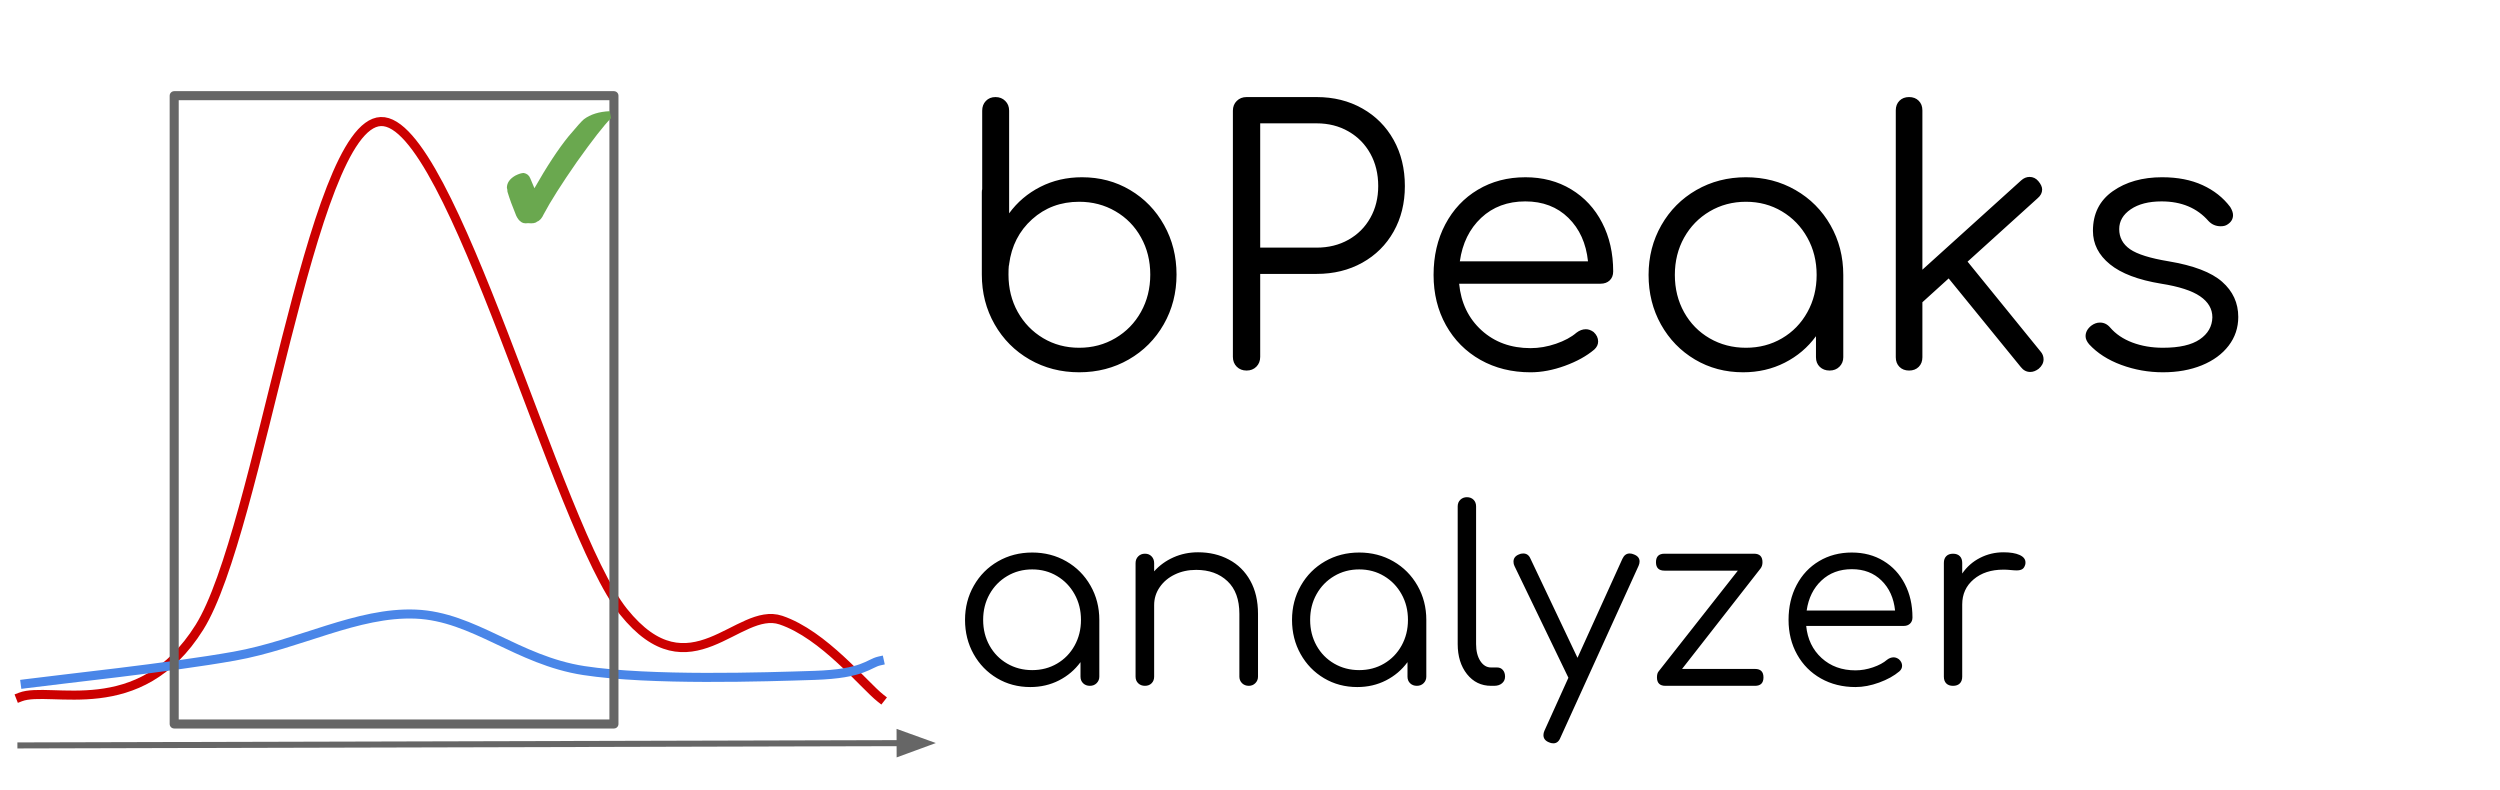 <svg version="1.1" viewBox="0.0 0.0 828.152 261.856" fill="none" stroke="none" stroke-linecap="square" stroke-miterlimit="10" xmlns:xlink="http://www.w3.org/1999/xlink" xmlns="http://www.w3.org/2000/svg"><clipPath id="p.0"><path d="m0 0l828.152 0l0 261.856l-828.152 0l0 -261.856z" clip-rule="nonzero"/></clipPath><g clip-path="url(#p.0)"><path fill="#000000" fill-opacity="0.0" d="m0 0l828.152 0l0 261.856l-828.152 0z" fill-rule="evenodd"/><path fill="#000000" fill-opacity="0.0" d="m305.803 2.386l551.905 0l0 265.858l-551.905 0z" fill-rule="evenodd"/><path fill="#000000" d="m325.366 62.652q-0.125 0.359 -0.125 1.047l0 27.266q0 9.047 4.234 16.469q4.234 7.422 11.594 11.656q7.375 4.234 16.422 4.234q9.047 0 16.406 -4.234q7.375 -4.234 11.609 -11.656q4.234 -7.422 4.234 -16.469q0 -9.047 -4.125 -16.406q-4.109 -7.375 -11.25 -11.609q-7.125 -4.234 -15.938 -4.234q-7.547 0 -13.812 3.188q-6.266 3.188 -10.328 8.766l0 -34.0q0 -1.969 -1.281 -3.234q-1.266 -1.281 -3.234 -1.281q-1.969 0 -3.188 1.281q-1.219 1.266 -1.219 3.234l0 25.984zm32.125 52.547q-6.609 0 -11.953 -3.188q-5.328 -3.188 -8.406 -8.688q-3.062 -5.516 -3.062 -12.359q0 -1.969 0.109 -2.906q0.109 -0.234 0.109 -0.578q1.172 -9.047 7.609 -14.844q6.438 -5.797 15.594 -5.797q6.609 0 12.0 3.141q5.406 3.125 8.469 8.641q3.078 5.5 3.078 12.344q0 6.844 -3.078 12.359q-3.062 5.5 -8.469 8.688q-5.391 3.188 -12.0 3.188zm59.965 3.016q0 1.984 -1.281 3.266q-1.266 1.266 -3.234 1.266q-1.969 0 -3.25 -1.266q-1.281 -1.281 -1.281 -3.266l0 -81.547q0 -1.969 1.281 -3.234q1.281 -1.281 3.25 -1.281l23.203 0q8.469 0 15.125 3.766q6.672 3.766 10.391 10.438q3.719 6.672 3.719 15.266q0 8.469 -3.719 15.078q-3.719 6.609 -10.391 10.328q-6.656 3.703 -15.125 3.703l-18.688 0l0 27.484zm18.688 -36.188q5.906 0 10.547 -2.609q4.641 -2.609 7.25 -7.25q2.609 -4.641 2.609 -10.547q0 -6.031 -2.609 -10.734q-2.609 -4.703 -7.25 -7.359q-4.641 -2.672 -10.547 -2.672l-18.688 0l0 41.172l18.688 0zm69.133 -23.312q8.578 0 15.188 4.0q6.625 4.0 10.266 11.078q3.656 7.078 3.656 16.125q0 1.859 -1.156 2.969q-1.156 1.094 -3.016 1.094l-46.859 0q0.922 9.516 7.422 15.438q6.5 5.906 16.234 5.906q4.188 0 8.422 -1.453q4.234 -1.453 6.781 -3.656q1.5 -1.156 3.125 -1.156q1.281 0 2.562 0.922q1.5 1.391 1.5 3.141q0 1.5 -1.281 2.672q-3.828 3.234 -9.75 5.391q-5.906 2.141 -11.359 2.141q-9.281 0 -16.594 -4.109q-7.297 -4.125 -11.422 -11.484q-4.109 -7.375 -4.109 -16.656q0 -9.391 3.875 -16.75q3.891 -7.375 10.797 -11.484q6.906 -4.125 15.719 -4.125zm0 8.0q-8.812 0 -14.625 5.453q-5.797 5.453 -7.062 14.391l42.453 0q-0.938 -8.938 -6.5 -14.391q-5.562 -5.453 -14.266 -5.453zm73.083 -8.0q9.047 0 16.406 4.234q7.375 4.234 11.609 11.656q4.234 7.422 4.234 16.469l0 27.266q0 1.859 -1.281 3.141q-1.281 1.266 -3.25 1.266q-1.969 0 -3.25 -1.219q-1.266 -1.219 -1.266 -3.188l0 -6.969q-4.062 5.578 -10.328 8.766q-6.266 3.188 -13.812 3.188q-8.812 0 -15.953 -4.234q-7.125 -4.234 -11.25 -11.594q-4.109 -7.375 -4.109 -16.422q0 -9.047 4.234 -16.469q4.234 -7.422 11.594 -11.656q7.375 -4.234 16.422 -4.234zm0 56.484q6.609 0 11.938 -3.125q5.344 -3.125 8.406 -8.641q3.078 -5.516 3.078 -12.359q0 -6.844 -3.078 -12.344q-3.062 -5.516 -8.406 -8.703q-5.328 -3.188 -11.938 -3.188q-6.609 0 -12.016 3.188q-5.391 3.188 -8.469 8.703q-3.062 5.5 -3.062 12.344q0 6.844 3.062 12.359q3.078 5.516 8.469 8.641q5.406 3.125 12.016 3.125zm97.548 1.172q1.047 1.156 1.047 2.656q0 1.75 -1.625 3.141q-1.391 1.047 -2.781 1.047q-1.859 0 -3.125 -1.625l-23.906 -29.359l-8.703 7.891l0 18.219q0 1.969 -1.219 3.188q-1.219 1.219 -3.188 1.219q-1.969 0 -3.188 -1.219q-1.219 -1.219 -1.219 -3.188l0 -81.781q0 -1.969 1.219 -3.188q1.219 -1.219 3.188 -1.219q1.969 0 3.188 1.219q1.219 1.219 1.219 3.188l0 52.781l32.719 -29.578q1.281 -1.156 2.781 -1.156q1.734 0 2.906 1.391q1.266 1.5 1.266 2.781q0 1.625 -1.5 2.891l-23.203 21.0l24.125 29.703zm40.368 -57.656q7.656 0 13.344 2.609q5.688 2.609 9.172 7.25q0.922 1.516 0.922 2.672q0 1.969 -1.859 3.125q-0.812 0.578 -2.203 0.578q-2.438 0 -4.062 -1.734q-5.688 -6.5 -15.547 -6.5q-6.375 0 -10.203 2.609q-3.828 2.609 -3.828 6.562q0 4.172 3.594 6.672q3.594 2.484 12.766 4.0q12.406 2.078 17.734 6.781q5.344 4.703 5.344 11.656q0 5.344 -3.188 9.516q-3.188 4.172 -8.875 6.5q-5.688 2.312 -12.875 2.312q-7.188 0 -13.797 -2.438q-6.609 -2.438 -10.672 -6.844q-1.172 -1.391 -1.172 -2.672q0 -1.969 1.859 -3.469q1.391 -1.047 2.906 -1.047q1.969 0 3.359 1.625q2.781 3.25 7.359 4.984q4.594 1.734 10.156 1.734q8.125 0 12.188 -2.781q4.062 -2.781 4.172 -7.297q0 -4.188 -4.062 -6.969q-4.062 -2.781 -12.875 -4.172q-11.375 -1.859 -17.0 -6.438q-5.625 -4.578 -5.625 -11.078q0 -8.469 6.547 -13.109q6.562 -4.641 16.422 -4.641z" fill-rule="nonzero"/><path fill="#000000" d="m341.928 183.03q6.234 0 11.312 2.922q5.078 2.922 8.0 8.047q2.922 5.109 2.922 11.344l0 18.797q0 1.281 -0.891 2.172q-0.875 0.875 -2.234 0.875q-1.359 0 -2.234 -0.844q-0.875 -0.844 -0.875 -2.203l0 -4.797q-2.812 3.844 -7.125 6.047q-4.312 2.203 -9.516 2.203q-6.078 0 -11.0 -2.922q-4.922 -2.922 -7.766 -8.0q-2.844 -5.078 -2.844 -11.328q0 -6.234 2.922 -11.344q2.922 -5.125 8.0 -8.047q5.078 -2.922 11.328 -2.922zm0 38.953q4.562 0 8.234 -2.156q3.688 -2.156 5.797 -5.953q2.125 -3.812 2.125 -8.531q0 -4.719 -2.125 -8.516q-2.109 -3.797 -5.797 -6.0q-3.672 -2.203 -8.234 -2.203q-4.562 0 -8.281 2.203q-3.719 2.203 -5.844 6.0q-2.125 3.797 -2.125 8.516q0 4.719 2.125 8.531q2.125 3.797 5.844 5.953q3.719 2.156 8.281 2.156zm54.957 -39.031q5.672 0 10.188 2.406q4.531 2.391 7.094 7.0q2.562 4.594 2.562 10.984l0 20.797q0 1.281 -0.891 2.172q-0.875 0.875 -2.156 0.875q-1.359 0 -2.25 -0.875q-0.875 -0.891 -0.875 -2.172l0 -20.797q0 -7.109 -3.953 -10.828q-3.953 -3.734 -10.359 -3.734q-3.922 0 -7.078 1.531q-3.156 1.516 -5.0 4.203q-1.844 2.672 -1.844 5.953l0 23.672q0 1.359 -0.844 2.203q-0.828 0.844 -2.203 0.844q-1.359 0 -2.234 -0.844q-0.875 -0.844 -0.875 -2.203l0 -37.594q0 -1.359 0.875 -2.234q0.875 -0.891 2.234 -0.891q1.375 0 2.203 0.891q0.844 0.875 0.844 2.234l0 2.719q2.641 -2.953 6.391 -4.625q3.766 -1.688 8.172 -1.688zm53.363 0.078q6.234 0 11.312 2.922q5.078 2.922 8.0 8.047q2.922 5.109 2.922 11.344l0 18.797q0 1.281 -0.891 2.172q-0.875 0.875 -2.234 0.875q-1.359 0 -2.234 -0.844q-0.875 -0.844 -0.875 -2.203l0 -4.797q-2.812 3.844 -7.125 6.047q-4.312 2.203 -9.516 2.203q-6.078 0 -11.0 -2.922q-4.922 -2.922 -7.766 -8.0q-2.844 -5.078 -2.844 -11.328q0 -6.234 2.922 -11.344q2.922 -5.125 8.0 -8.047q5.078 -2.922 11.328 -2.922zm0 38.953q4.562 0 8.234 -2.156q3.688 -2.156 5.797 -5.953q2.125 -3.812 2.125 -8.531q0 -4.719 -2.125 -8.516q-2.109 -3.797 -5.797 -6.0q-3.672 -2.203 -8.234 -2.203q-4.562 0 -8.281 2.203q-3.719 2.203 -5.844 6.0q-2.125 3.797 -2.125 8.516q0 4.719 2.125 8.531q2.125 3.797 5.844 5.953q3.719 2.156 8.281 2.156zm32.629 -54.234q0 -1.359 0.875 -2.203q0.891 -0.844 2.172 -0.844q1.359 0 2.203 0.844q0.844 0.844 0.844 2.203l0 45.594q0 3.438 1.391 5.609q1.406 2.156 3.562 2.156l2.0 0q1.203 0 1.922 0.844q0.719 0.828 0.719 2.188q0 1.359 -1.0 2.203q-1.0 0.844 -2.594 0.844l-1.047 0q-4.875 0 -7.969 -3.875q-3.078 -3.891 -3.078 -9.969l0 -45.594zm58.404 15.922q1.844 0.719 1.844 2.312q0 0.719 -0.328 1.438l-25.906 56.969q-0.734 1.844 -2.328 1.844q-0.797 0 -1.438 -0.328q-1.844 -0.719 -1.844 -2.406q0 -0.719 0.328 -1.438l7.922 -17.516l0 -0.078l-17.844 -36.969q-0.328 -0.625 -0.328 -1.438q0 -1.672 1.766 -2.391q0.641 -0.328 1.438 -0.328q1.688 0 2.406 1.688l15.594 32.875l14.875 -32.797q0.812 -1.766 2.406 -1.766q0.719 0 1.438 0.328zm40.09 37.922q2.797 0 2.797 2.797q0 2.797 -2.797 2.797l-29.688 0q-2.797 0 -2.797 -2.797q0 -1.359 0.562 -2.0l26.234 -33.359l-24.312 0q-2.812 0 -2.812 -2.797q0 -2.812 2.812 -2.812l29.672 0q2.797 0 2.797 2.812q0 1.266 -0.641 2.078l-26.0 33.281l24.172 0zm32.076 -38.562q5.922 0 10.469 2.766q4.562 2.75 7.078 7.641q2.531 4.875 2.531 11.109q0 1.281 -0.812 2.047q-0.797 0.75 -2.062 0.75l-32.328 0q0.641 6.562 5.109 10.641q4.484 4.078 11.219 4.078q2.875 0 5.797 -1.0q2.922 -1.0 4.672 -2.516q1.047 -0.797 2.172 -0.797q0.875 0 1.75 0.641q1.047 0.953 1.047 2.156q0 1.047 -0.891 1.844q-2.641 2.234 -6.719 3.719q-4.078 1.484 -7.828 1.484q-6.406 0 -11.453 -2.844q-5.031 -2.844 -7.875 -7.922q-2.844 -5.078 -2.844 -11.484q0 -6.469 2.672 -11.547q2.688 -5.094 7.453 -7.922q4.766 -2.844 10.844 -2.844zm0 5.516q-6.078 0 -10.078 3.766q-4.0 3.75 -4.891 9.922l29.281 0q-0.641 -6.172 -4.484 -9.922q-3.828 -3.766 -9.828 -3.766zm50.229 -5.594q3.359 0 5.312 0.875q1.969 0.875 1.969 2.484q0 0.469 -0.078 0.719q-0.312 1.109 -1.0 1.516q-0.672 0.406 -1.875 0.406q-0.719 0 -2.484 -0.172q-0.641 -0.078 -1.922 -0.078q-6.0 0 -9.797 3.203q-3.797 3.203 -3.797 8.328l0 23.906q0 1.453 -0.797 2.25q-0.797 0.797 -2.25 0.797q-1.438 0 -2.234 -0.797q-0.797 -0.797 -0.797 -2.25l0 -37.672q0 -1.438 0.797 -2.234q0.797 -0.812 2.234 -0.812q1.453 0 2.25 0.812q0.797 0.797 0.797 2.234l0 3.516q2.312 -3.359 5.906 -5.188q3.609 -1.844 7.766 -1.844z" fill-rule="nonzero"/><path fill="#000000" fill-opacity="0.0" d="m6.764 230.889c9.883 -3.847 39.399 8.687 59.297 -23.084c19.898 -31.771 36.679 -166.678 60.092 -167.541c23.413 -0.862 58.299 134.842 80.386 162.367c22.087 27.526 37.94 -1.988 52.134 2.787c14.194 4.776 27.526 21.555 33.031 25.866" fill-rule="evenodd"/><path stroke="#cc0000" stroke-width="3.0" stroke-linejoin="round" stroke-linecap="butt" d="m6.764 230.889c9.883 -3.847 39.399 8.687 59.297 -23.084c19.898 -31.771 36.679 -166.678 60.092 -167.541c23.413 -0.862 58.299 134.842 80.386 162.367c22.087 27.526 37.94 -1.988 52.134 2.787c14.194 4.776 27.526 21.555 33.031 25.866" fill-rule="evenodd"/><path fill="#000000" fill-opacity="0.0" d="m8.354 226.512c11.541 -1.526 47.69 -5.308 69.247 -9.155c21.556 -3.847 40.791 -14.723 60.092 -13.927c19.301 0.796 33.694 15.321 55.714 18.703c22.02 3.382 60.091 2.121 76.407 1.591c16.316 -0.531 17.909 -3.979 21.491 -4.774" fill-rule="evenodd"/><path stroke="#4a86e8" stroke-width="3.0" stroke-linejoin="round" stroke-linecap="butt" d="m8.354 226.512c11.541 -1.526 47.69 -5.308 69.247 -9.155c21.556 -3.847 40.791 -14.723 60.092 -13.927c19.301 0.796 33.694 15.321 55.714 18.703c22.02 3.382 60.091 2.121 76.407 1.591c16.316 -0.531 17.909 -3.979 21.491 -4.774" fill-rule="evenodd"/><path fill="#000000" fill-opacity="0.0" d="m6.764 246.929l303.244 -0.787" fill-rule="evenodd"/><path stroke="#666666" stroke-width="2.0" stroke-linejoin="round" stroke-linecap="butt" d="m6.764 246.929l291.244 -0.756" fill-rule="evenodd"/><path fill="#666666" stroke="#666666" stroke-width="2.0" stroke-linecap="butt" d="m298.016 249.476l9.068 -3.327l-9.085 -3.28z" fill-rule="evenodd"/><path fill="#000000" fill-opacity="0.0" d="m57.703 31.699l145.669 0l0 208.126l-145.669 0z" fill-rule="evenodd"/><path stroke="#666666" stroke-width="3.0" stroke-linejoin="round" stroke-linecap="butt" d="m57.703 31.699l145.669 0l0 208.126l-145.669 0z" fill-rule="evenodd"/><path fill="#000000" fill-opacity="0.0" d="m151.226 18.656l58.929 0l0 63.181l-58.929 0z" fill-rule="evenodd"/><path fill="#6aa84f" d="m168.101 63.502q0 -0.734 -0.188 -1.297q0 -2.422 2.781 -4.031q1.734 -0.875 2.812 -0.875q1.578 0.312 2.141 1.75q1.125 2.625 1.484 3.531q-0.156 0.547 -0.156 0.156q0 0.297 -0.109 -0.094q6.406 -11.281 11.531 -17.547q4.0 -4.766 5.031 -5.594q3.25 -2.438 8.547 -2.672l0.453 2.297q-3.5 3.5 -11.328 14.5q-7.641 11 -10.969 17.297q-0.922 2.062 -2.234 2.5q-0.734 0.734 -2.969 0.5q-1.688 0.25 -2.531 -0.594q-0.703 -0.469 -1.391 -1.859q-1.906 -4.594 -2.906 -7.969z" fill-rule="nonzero"/></g></svg>